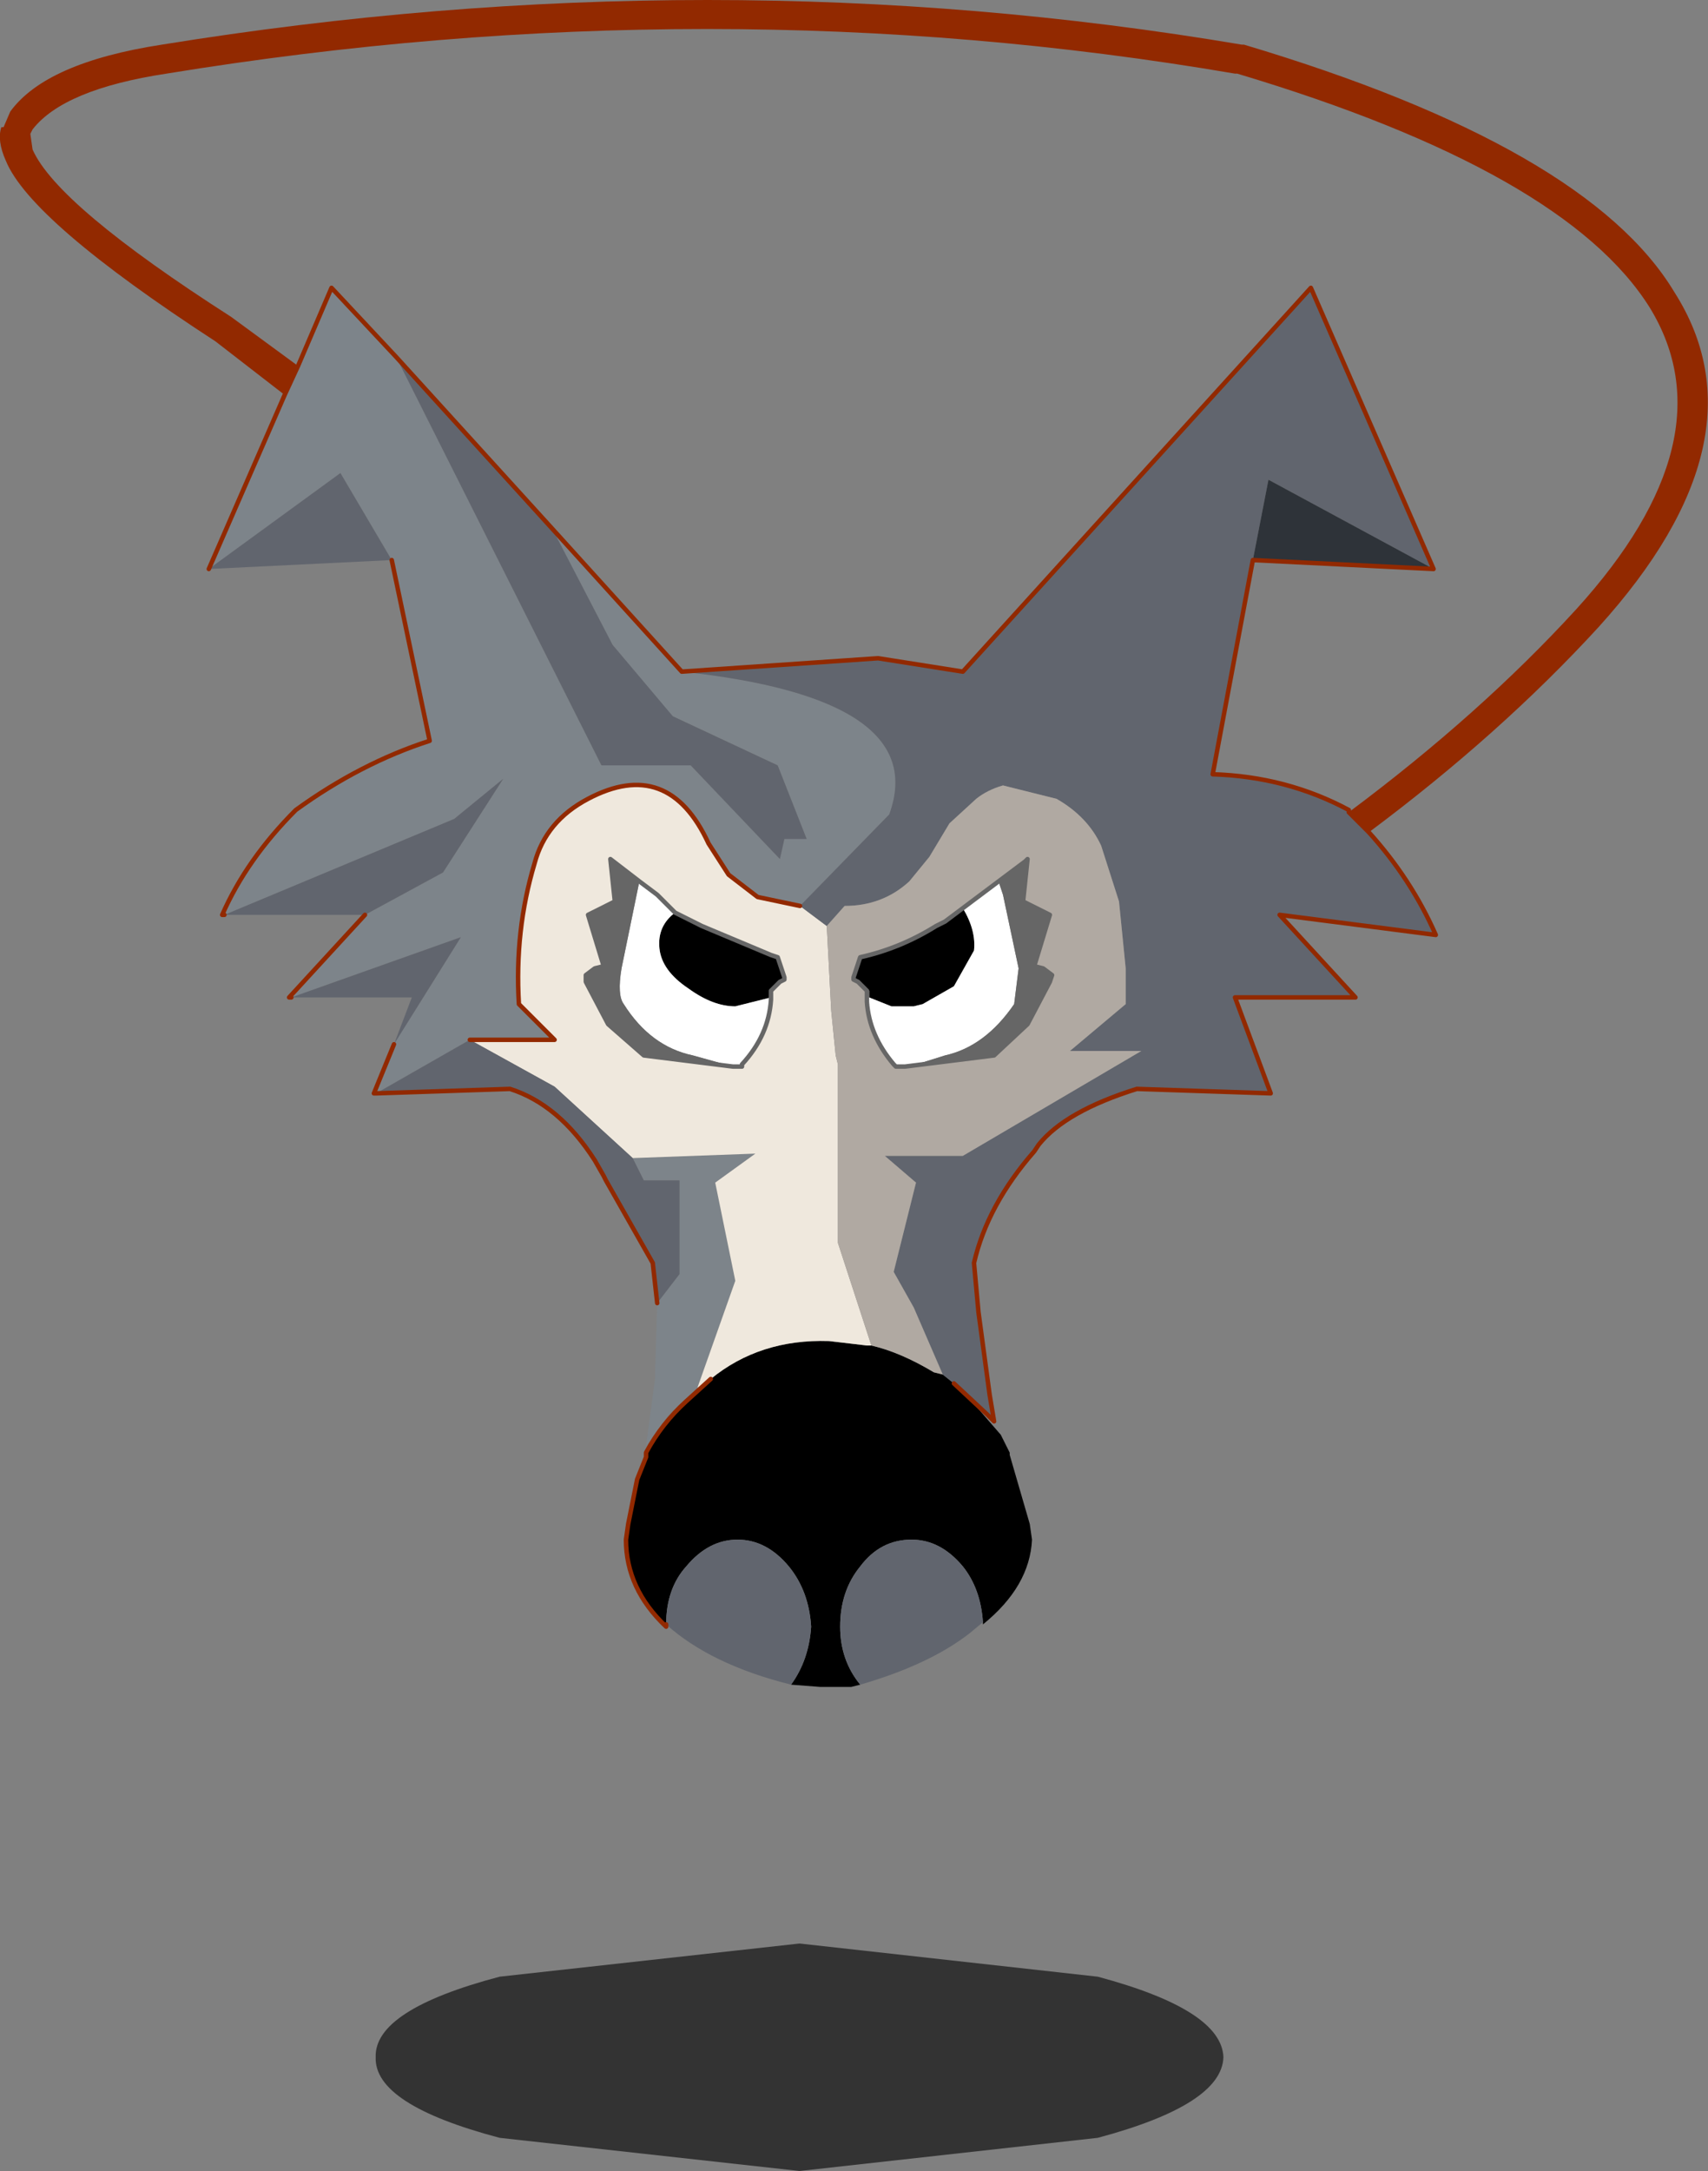 <svg viewBox="0 0 38.281 48.65" xmlns="http://www.w3.org/2000/svg" xmlns:xlink="http://www.w3.org/1999/xlink"><rect x="0" y="0" width="38.281" height="48.65" fill="#808080" stroke="none"/><g transform="translate(-255.82 -182.9)"><use transform="translate(255.8 182.9)" width="38.3" height="37.8" xlink:href="#a"/><use transform="matrix(.751 0 0 1.062 264.24 226.45)" width="25.3" height="4.8" xlink:href="#b"/></g><defs><path d="M25.35 2.4q-.05 1-3.75 1.7l-8.9.7-8.95-.7Q0 3.4.05 2.4 0 1.4 3.75.7L12.7 0l8.9.7q3.7.7 3.75 1.7" fill-opacity=".6" fill-rule="evenodd" transform="translate(-.05)" id="c"/><use width="25.3" height="4.8" xlink:href="#c" id="b"/><g id="a"><path d="m262.2 191.75-1.55-1.2q-4.15-2.7-4.7-4.05-.2-.45-.1-.75h.05l.15-.35q.8-1.1 3.4-1.5 12.35-2 24.2 0h.05q7.7 2.3 9.65 5.55 2.1 3.3-1.7 7.5-2.2 2.4-5.15 4.6l-.45-.45q2.95-2.2 5.1-4.55 3.45-3.8 1.65-6.75-1.9-3.05-9.25-5.25h-.05q-11.7-2-23.95 0-2.3.35-3 1.25l-.05.1.05.35q.55 1.25 4.45 3.75l1.5 1.1-.3.65" fill="#922900" fill-rule="evenodd" transform="translate(-255.8 -182.9)"/><path d="m262.2 191.75.3-.65.75-1.75 1.45 1.55 4.6 9.15h2l2 2.1.1-.45h.5l-.65-1.65-2.35-1.1-1.35-1.6-1.35-2.6 2.9 3.2q5.6.6 4.65 3.2l-2 2.05-.95-.2-.65-.5-.45-.7q-.9-1.95-2.7-1-.95.5-1.2 1.45-.45 1.5-.35 3.15l.8.8h-1.9l-2.1 1.2h-.05l.45-1.1 1.5-2.4-3.8 1.35h-.05l1.7-1.85 1.75-.95 1.35-2.1-1.1.9-5.15 2.15h-.05q.55-1.25 1.65-2.35 1.45-1.05 3-1.55l-.85-4.05-1.15-1.95-2.95 2.15 1.7-3.9m9.25 22.25-.65.6-.5.7.2-1.5v-.05l.05-1.65.5-.65v-2.1h-.8l-.25-.5 2.75-.1-.9.65.45 2.2-.85 2.4" fill="#7d848a" fill-rule="evenodd" transform="translate(-255.8 -182.9)"/><path d="m277.2 213.9.4.4.65.75.2.4v.05l.45 1.55.05.35q-.05 1.05-1.1 1.9v-.05q-.05-.75-.45-1.25-.5-.6-1.15-.6-.7 0-1.15.6-.45.55-.45 1.35 0 .75.45 1.3l-.2.05h-.7l-.65-.05q.4-.55.45-1.3-.05-.8-.5-1.35-.5-.6-1.15-.6t-1.15.6q-.45.5-.45 1.3v.05q-.9-.85-.9-1.95l.05-.35.2-1 .2-.5v-.1q.35-.65.9-1.15l.55-.5q1.1-.9 2.65-.85l.85.1h.1q.65.15 1.4.6l.2.05.25.2m-2.25-9.05.15-.5.15-.05 1.6-.65.15-.1.05-.05.35-.25q.3.5.25.95l-.45.8-.7.4-.2.05h-.5l-.5-.2v-.15l-.25-.2-.1-.05m-4-1.5.6.3 1.55.65.15.05.15.45v.05l-.1.05-.2.2v.15l-.8.2q-.5 0-1.05-.4-.6-.4-.65-.9t.35-.8" fill-rule="evenodd" transform="translate(-255.8 -182.9)"/><path d="m278.2 202.65.1.3.35 1.65-.1.8q-.65.95-1.55 1.15l-.8.25h-.3l-.05-.05q-.55-.65-.6-1.4v-.25l-.2-.2.25.2v.15l.5.2h.5l.2-.05.7-.4.45-.8q.05-.45-.25-.95l-.35.25-.05.05-.15.1-1.6.65-.15.05-.15.5v-.05l.15-.45q.9-.2 1.7-.7l.2-.1 1.2-.9m-5.1 2.6v.05q-.05.8-.65 1.45v.05h-.2l-.9-.25q-.95-.2-1.55-1.15-.15-.2-.05-.8l.4-1.95.4.3.4.4q-.4.3-.35.8t.65.9q.55.4 1.05.4l.8-.2" fill="#fff" fill-rule="evenodd" transform="translate(-255.8 -182.9)"/><path d="m271.75 213.8-.3.2.85-2.4-.45-2.2.9-.65-2.75.1-1.75-1.6-1.9-1.05h1.9l-.8-.8q-.1-1.65.35-3.15.25-.95 1.2-1.45 1.8-.95 2.7 1l.45.7.65.5.95.2.6.45.1 1.9.1 1 .05.2v4l.75 2.3h-.1l-.85-.1q-1.55-.05-2.65.85m1.55-8.9.1-.05v-.05l-.15-.45-.15-.05-1.55-.65-.6-.3-.4-.4-.4-.3-.65-.5.1.95-.6.3.35 1.15h-.2l-.2.2v.15l.5.95.8.7 2 .25h.2v-.05q.6-.65.65-1.45v-.15l.2-.25" fill="#efe8dd" fill-rule="evenodd" transform="translate(-255.8 -182.9)"/><path d="m286.05 201.1.45.45q.95 1.05 1.5 2.3l-3.5-.45 1.7 1.85h-2.7l.8 2.15-3-.1q-1.6.5-2.2 1.25l-.1.15q-1.05 1.2-1.35 2.5l.1 1.1.25 1.85.1.6-.15-.15-.75-.7-.25-.2-.65-1.5-.45-.8.5-2-.7-.6h1.75l4-2.35h-1.6l1.25-1.05v-.8l-.15-1.5-.4-1.25q-.3-.65-1-1.05l-1.2-.3q-.35.1-.6.3l-.6.55-.45.75-.45.55q-.6.55-1.45.55l-.4.45-.6-.45 2-2.05q.95-2.6-4.65-3.2l4.4-.3 1.9.3 7.8-8.6 2.75 6.3-3.7-2-.35 1.8-.9 4.8q1.65.05 3.05.8v.05m-8.2 18.15-.3.25q-.9.7-2.45 1.15-.45-.55-.45-1.3 0-.8.45-1.35.45-.6 1.15-.6.65 0 1.15.6.4.5.45 1.25m-4.3 1.4q-1.8-.45-2.8-1.35 0-.8.45-1.3.5-.6 1.15-.6t1.15.6q.45.55.5 1.35-.05.75-.45 1.3m-3-8.55-.1-.9-1.05-1.85-.05-.1-.2-.35q-.8-1.25-1.9-1.6l-3 .1 2.1-1.2 1.9 1.05 1.75 1.6.25.5h.8v2.1l-.5.65m-5.9-5.8.4-1.05h-2.7l3.8-1.35-1.5 2.4m-.65-2.9h-3.15l5.15-2.15 1.1-.9-1.35 2.1-1.75.95m.6-7.95-4.1.2 2.95-2.15 1.15 1.95m.1-4.55 3.5 3.85 1.35 2.6 1.35 1.6 2.35 1.1.65 1.65h-.5l-.1.45-2-2.1h-2l-4.6-9.15" fill="#61656e" fill-rule="evenodd" transform="translate(-255.8 -182.9)"/><path d="m279.4 204.75-.2-.15-.2-.05.35-1.15-.6-.3.1-.95-.05.05-1.8 1.35-.2.1q-.8.5-1.7.7h-.05l-.1.45v.05l.1.05.15.2.05.05v.2q.05.75.6 1.4l.05.05h.2l2-.25.75-.7.5-.95.05-.15m-5.05-1.1.4-.45q.85 0 1.45-.55l.45-.55.45-.75.6-.55q.25-.2.6-.3l1.2.3q.7.4 1 1.05l.4 1.25.15 1.5v.8l-1.25 1.05h1.6l-4 2.35h-1.75l.7.6-.5 2 .45.8.65 1.5-.2-.05q-.75-.45-1.4-.6l-.75-2.3v-4l-.05-.2-.1-1-.1-1.9" fill="#b0a9a2" fill-rule="evenodd" transform="translate(-255.8 -182.9)"/><path d="m287.95 195.65-4.05-.2.35-1.8 3.7 2" fill="#2e3339" fill-rule="evenodd" transform="translate(-255.8 -182.9)"/><path d="m278.2 202.65.6-.45.05-.05-.1.95.6.3-.35 1.15.2.05.2.15-.05.15-.5.95-.75.7-2 .25h.1l.8-.25q.9-.2 1.55-1.15l.1-.8-.35-1.65-.1-.3m-5.95 4.15-2-.25-.8-.7-.5-.95v-.15l.2-.15.2-.05-.35-1.15.6-.3-.1-.95.65.5-.4 1.95q-.1.6.05.8.6.95 1.55 1.15l.9.25" fill="#666" fill-rule="evenodd" transform="translate(-255.8 -182.9)"/><path d="m23.6 21.85-.2-.15-.2-.05.35-1.15-.6-.3.1-.95-.05.05-1.8 1.35-.2.1q-.8.5-1.7.7l-.15.45v.05l.1.05.2.2v.25q.05.75.6 1.4l.05.05h.2l2-.25.75-.7.5-.95.05-.15m-8.45-1.4.6.3 1.55.65.15.05.15.45v.05l-.1.05-.2.2v.2q-.05.8-.65 1.45v.05h-.2l-2-.25-.8-.7-.5-.95v-.15l.2-.15.2-.05-.35-1.15.6-.3-.1-.95.65.5.4.3.4.4" fill="none" stroke="#666" stroke-linecap="round" stroke-linejoin="round" stroke-width=".1"/><path d="m6.4 8.85.3-.65.75-1.75L8.9 8l3.5 3.85 2.9 3.2 4.4-.3 1.9.3 7.8-8.6 2.75 6.3-4.05-.2-.9 4.8q1.65.05 3.05.8v.05l.45.45q.95 1.05 1.5 2.3l-3.5-.45 1.7 1.85h-2.7l.8 2.15-3-.1q-1.6.5-2.2 1.25l-.1.15q-1.05 1.2-1.35 2.5l.1 1.1.25 1.85.1.6-.15-.15-.75-.7m-6.45 5.4v.05q-.9-.85-.9-1.95l.05-.35.2-1 .2-.5v-.1q.35-.65.9-1.15l.55-.5m-1.2-1.7-.1-.9-1.05-1.85-.05-.1-.2-.35q-.8-1.25-1.9-1.6l-3 .1H8.4l.45-1.1m-2.3-1.05H6.5l1.7-1.85m-3.15 0H5q.55-1.25 1.65-2.35 1.45-1.05 3-1.55l-.85-4.05m-4.1.2 1.7-3.9M17.95 20.3l-.95-.2-.65-.5-.45-.7q-.9-1.95-2.7-1-.95.5-1.2 1.45-.45 1.5-.35 3.15l.8.8h-1.9" fill="none" stroke="#922900" stroke-linecap="round" stroke-linejoin="round" stroke-width=".1"/></g></defs></svg>